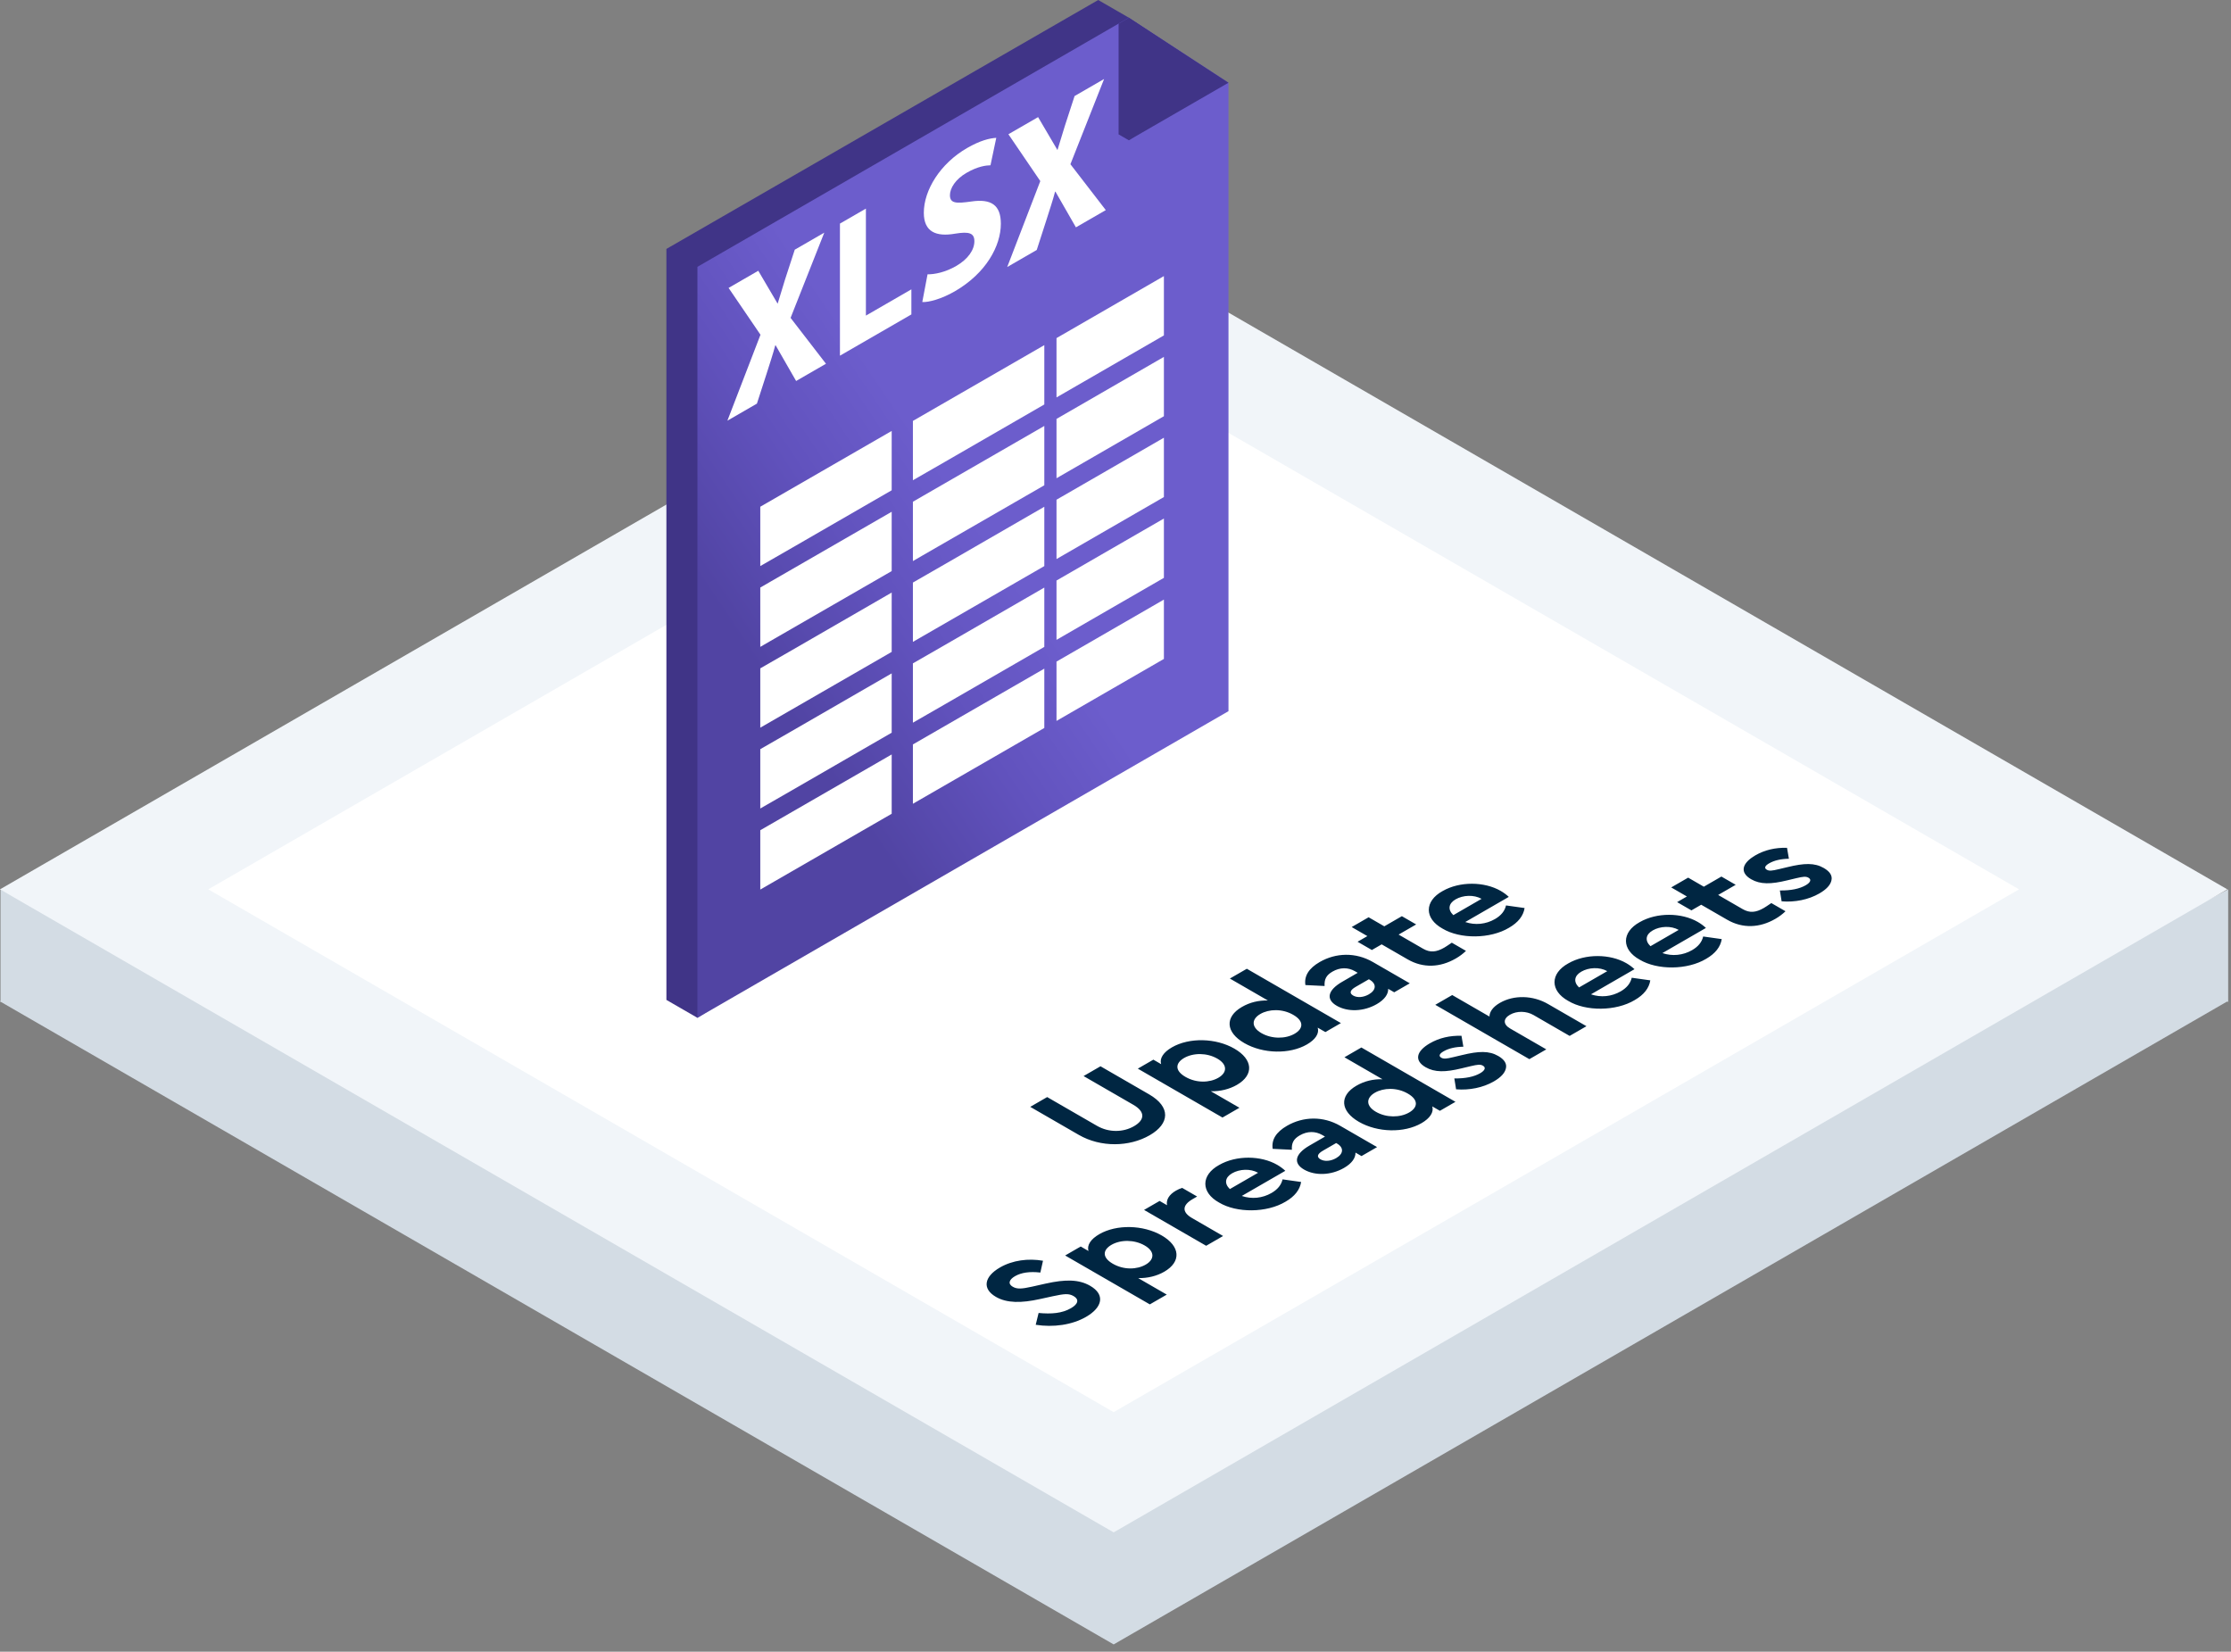 <svg width="154" height="114" viewBox="0 0 154 114" fill="none" xmlns="http://www.w3.org/2000/svg">
<rect x="0" y="0" width="154" height="114" fill="#808080" stroke="none"/>
<g clip-path="url(#clip0)">
<path d="M153.747 69.116L76.873 24.733L-0.001 69.116L76.873 113.499L153.747 69.116Z" fill="#D3DCE4"/>
<path d="M153.805 69.151V61.383L144.244 66.363L153.805 69.151Z" fill="#D3DCE4"/>
<path d="M0.035 69.151V61.383L9.596 66.363L0.035 69.151Z" fill="#D3DCE4"/>
<path d="M153.747 61.383L76.873 17L-0.001 61.383L76.873 105.766L153.747 61.383Z" fill="#F1F5F9"/>
<path d="M138.972 61.383L76.873 25.53L14.774 61.383L76.873 97.236L138.972 61.383Z" fill="white" stroke="white" stroke-width="0.398"/>
<path d="M75.807 0L46 17.181V30.597V69.014L48.141 70.25L82.659 47.849V9.432L77.948 1.236L75.807 0Z" fill="#403487"/>
<path d="M74.706 3.08L48.141 18.417V31.833V70.25L84.799 49.085V10.668V5.709L77.919 1.223L74.706 3.08Z" fill="url(#paint0_linear)"/>
<path d="M77.214 1.631V9.274L77.919 9.681L84.094 5.301L77.919 1.223L77.214 1.631Z" fill="#403487"/>
<path d="M77.919 9.681L84.8 5.709L77.919 1.223V9.681Z" fill="#403487"/>
<path d="M56.898 16.057L54.86 17.234L54.192 19.283C53.993 19.926 53.679 20.962 53.679 20.962L52.342 18.688L50.292 19.872L52.494 23.104L50.21 29.035L52.248 27.858L52.904 25.829C53.15 25.051 53.349 24.463 53.513 23.84L53.536 23.827C53.759 24.226 54.954 26.296 54.954 26.296L57.015 25.106L54.572 21.94L56.898 16.057Z" fill="white"/>
<path d="M59.771 14.398L57.979 15.432V24.549L62.91 21.702V19.971L59.771 21.783V14.398Z" fill="white"/>
<path d="M67.037 13.909C66.018 14.051 65.572 14.052 65.572 13.47C65.572 12.996 65.947 12.374 66.719 11.928C67.492 11.481 68.055 11.415 68.371 11.407L68.77 9.514C68.301 9.541 67.645 9.703 66.755 10.217C64.893 11.292 63.769 13.131 63.769 14.686C63.769 16.012 64.624 16.357 65.935 16.127C66.883 15.971 67.259 16.08 67.259 16.648C67.259 17.243 66.825 17.885 66.005 18.358C65.244 18.798 64.506 18.94 64.026 18.934L63.663 20.847C64.108 20.874 64.998 20.631 65.9 20.111C68.067 18.86 69.086 16.973 69.086 15.444C69.086 14.159 68.43 13.7 67.037 13.909Z" fill="white"/>
<path d="M63.015 40.208V44.303L71.389 39.474L72.086 39.072V34.977L65.185 38.961L63.015 40.208Z" fill="white"/>
<path d="M63.015 34.63V38.725L63.711 38.322L72.086 33.494V29.399L63.711 34.228L63.015 34.63Z" fill="white"/>
<path d="M63.015 45.786V49.88L65.185 48.633L72.086 44.649V40.555L65.185 44.539L63.015 45.786Z" fill="white"/>
<path d="M63.015 51.381V55.476L72.086 50.245V46.15L71.389 46.552L63.015 51.381Z" fill="white"/>
<path d="M72.928 27.43L77.582 24.743L80.341 23.15V19.056L72.928 23.335V27.43Z" fill="white"/>
<path d="M72.928 28.913V33.007L79.836 29.019L80.341 28.727V24.633L79.836 24.924L72.928 28.913Z" fill="white"/>
<path d="M72.928 34.49V38.585L73.433 38.294L80.341 34.306V30.211L77.582 31.804L72.928 34.49Z" fill="white"/>
<path d="M63.015 33.147L65.185 31.9L72.086 27.916V23.821L63.015 29.052V33.147Z" fill="white"/>
<path d="M52.48 46.13V50.225L60.854 45.397L61.551 44.994V40.899L54.65 44.884L52.48 46.13Z" fill="white"/>
<path d="M52.48 40.553V44.647L53.176 44.245L61.551 39.416V35.322L53.176 40.151L52.48 40.553Z" fill="white"/>
<path d="M52.48 51.708V55.803L54.65 54.556L61.551 50.571V46.477L54.65 50.461L52.48 51.708Z" fill="white"/>
<path d="M52.48 57.303V61.398L61.551 56.167V52.072L60.854 52.475L52.48 57.303Z" fill="white"/>
<path d="M52.48 39.07L54.65 37.823L61.551 33.839V29.744L52.48 34.975V39.07Z" fill="white"/>
<path d="M72.928 45.663V49.758L80.341 45.479V41.384L73.433 45.372L72.928 45.663Z" fill="white"/>
<path d="M72.928 40.068V44.163L77.582 41.475L80.341 39.883V35.789L77.582 37.381L72.928 40.068Z" fill="white"/>
<path d="M76.213 5.452L74.175 6.629L73.508 8.678C73.309 9.321 72.994 10.358 72.994 10.358L71.657 8.083L69.607 9.266L71.809 12.499L69.525 18.43L71.563 17.253L72.218 15.224C72.464 14.446 72.664 13.858 72.828 13.236L72.851 13.222C73.073 13.621 74.268 15.691 74.268 15.691L76.33 14.501L73.888 11.335L76.213 5.452Z" fill="white"/>
<path d="M74.467 78.33C75.982 79.205 77.957 79.165 79.36 78.355C80.745 77.555 80.832 76.405 79.316 75.53L75.965 73.595L74.796 74.27L78.234 76.255C79.065 76.735 79.031 77.295 78.277 77.73C77.541 78.155 76.554 78.185 75.722 77.705L72.284 75.72L71.115 76.395L74.467 78.33ZM85.208 72.378C83.926 71.638 82.09 71.598 80.895 72.288C80.306 72.628 80.029 73.048 80.15 73.448L79.614 73.138L78.54 73.758L84.385 77.133L85.555 76.458L83.58 75.318C84.229 75.333 84.862 75.178 85.381 74.878C86.576 74.188 86.49 73.118 85.208 72.378ZM84.03 73.068C84.732 73.473 84.723 74.028 84.1 74.388C83.502 74.733 82.593 74.768 81.831 74.328C81.06 73.883 81.146 73.363 81.735 73.023C82.368 72.658 83.311 72.653 84.03 73.068ZM84.895 67.539L87.519 69.054C86.87 69.039 86.272 69.184 85.727 69.499C84.532 70.189 84.601 71.249 85.891 71.994C87.182 72.739 89.018 72.779 90.213 72.089C90.802 71.749 91.079 71.329 90.958 70.929L91.486 71.234L92.56 70.614L86.065 66.864L84.895 67.539ZM89.269 70.044C90.04 70.489 89.953 71.009 89.364 71.349C88.732 71.714 87.788 71.719 87.069 71.304C86.368 70.899 86.376 70.344 87 69.984C87.589 69.644 88.507 69.604 89.269 70.044ZM94.767 66.399C93.581 65.714 92.213 65.754 91.095 66.399C90.342 66.834 90.013 67.364 90.108 67.989L91.433 68.054C91.407 67.599 91.537 67.314 91.979 67.059C92.498 66.759 93.053 66.759 93.529 67.034L93.719 67.144L92.646 67.764C91.65 68.339 91.502 68.974 92.273 69.419C93.027 69.854 94.126 69.829 95.036 69.304C95.581 68.989 95.833 68.614 95.824 68.249L96.24 68.489L97.314 67.869L94.767 66.399ZM94.542 67.619C95.036 67.904 95.001 68.334 94.49 68.629C94.118 68.844 93.694 68.879 93.408 68.714C93.122 68.549 93.191 68.339 93.572 68.119L94.49 67.589L94.542 67.619ZM100.214 65.065C99.937 65.255 99.764 65.365 99.694 65.405C99.14 65.725 98.716 65.76 98.231 65.48L96.542 64.505L97.754 63.805L96.767 63.235L95.555 63.935L94.472 63.31L93.303 63.985L94.386 64.61L93.71 65L94.697 65.57L95.373 65.18L97.166 66.215C98.239 66.835 99.409 66.78 100.491 66.155C100.751 66.005 100.985 65.83 101.193 65.63L100.214 65.065ZM104.148 61.903C103.983 61.748 103.793 61.608 103.585 61.488C102.468 60.843 100.762 60.818 99.575 61.503C98.311 62.203 98.311 63.393 99.575 64.093C100.788 64.823 102.866 64.813 104.165 64.033C104.798 63.668 105.153 63.213 105.239 62.673L103.957 62.493C103.871 62.873 103.62 63.188 103.195 63.433C102.572 63.793 101.827 63.873 101.143 63.638L104.148 61.903ZM100.32 63.163C99.922 62.783 99.982 62.358 100.476 62.073C100.987 61.778 101.732 61.738 102.269 62.038L100.32 63.163ZM71.493 91.437C72.705 91.627 73.996 91.452 74.966 90.892C76.109 90.232 76.299 89.352 75.251 88.747C74.481 88.302 73.554 88.287 72.168 88.597L71.233 88.807C70.532 88.962 70.211 88.987 69.908 88.812C69.553 88.607 69.657 88.317 70.064 88.082C70.497 87.832 71.077 87.747 71.813 87.832L71.995 87.017C70.982 86.842 69.899 86.977 69.025 87.482C67.942 88.107 67.769 88.947 68.748 89.512C69.51 89.952 70.514 89.942 71.779 89.662L72.671 89.467C73.467 89.297 73.77 89.262 74.108 89.457C74.498 89.682 74.437 89.997 73.926 90.292C73.303 90.652 72.575 90.702 71.692 90.622L71.493 91.437ZM80.193 85.274C78.911 84.534 77.075 84.494 75.88 85.184C75.291 85.524 75.014 85.944 75.135 86.344L74.598 86.034L73.525 86.654L79.37 90.029L80.539 89.354L78.565 88.214C79.214 88.229 79.847 88.074 80.366 87.774C81.561 87.084 81.475 86.014 80.193 85.274ZM79.015 85.964C79.717 86.369 79.708 86.924 79.084 87.284C78.487 87.629 77.578 87.664 76.815 87.224C76.045 86.779 76.131 86.259 76.72 85.919C77.352 85.554 78.296 85.549 79.015 85.964ZM81.604 81.989C81.457 82.034 81.318 82.094 81.171 82.179C80.694 82.454 80.487 82.814 80.556 83.184L80.045 82.889L78.971 83.509L83.258 85.984L84.427 85.309L82.288 84.074C81.552 83.649 81.621 83.169 82.323 82.764L82.634 82.584L81.604 81.989ZM88.722 80.81C88.557 80.655 88.367 80.515 88.159 80.395C87.042 79.75 85.336 79.725 84.149 80.41C82.885 81.11 82.885 82.3 84.149 83C85.362 83.73 87.44 83.72 88.739 82.94C89.371 82.575 89.726 82.12 89.813 81.58L88.531 81.4C88.445 81.78 88.194 82.095 87.769 82.34C87.146 82.7 86.401 82.78 85.717 82.545L88.722 80.81ZM84.894 82.07C84.496 81.69 84.556 81.265 85.05 80.98C85.561 80.685 86.306 80.645 86.843 80.945L84.894 82.07ZM92.509 77.703C91.323 77.018 89.954 77.058 88.837 77.703C88.084 78.138 87.755 78.668 87.85 79.293L89.175 79.358C89.149 78.903 89.279 78.618 89.721 78.363C90.24 78.063 90.794 78.063 91.271 78.338L91.461 78.448L90.388 79.068C89.392 79.643 89.244 80.278 90.015 80.723C90.769 81.158 91.868 81.133 92.778 80.608C93.323 80.293 93.575 79.918 93.566 79.553L93.981 79.793L95.055 79.173L92.509 77.703ZM92.284 78.923C92.778 79.208 92.743 79.638 92.232 79.933C91.86 80.148 91.435 80.183 91.15 80.018C90.864 79.853 90.933 79.643 91.314 79.423L92.232 78.893L92.284 78.923ZM92.803 72.973L95.427 74.489C94.778 74.474 94.18 74.618 93.634 74.933C92.439 75.624 92.509 76.683 93.799 77.428C95.089 78.173 96.925 78.213 98.12 77.523C98.709 77.183 98.986 76.763 98.865 76.364L99.394 76.668L100.467 76.048L93.972 72.298L92.803 72.973ZM97.176 75.478C97.947 75.923 97.861 76.443 97.272 76.783C96.639 77.148 95.695 77.153 94.977 76.739C94.275 76.334 94.284 75.778 94.907 75.418C95.496 75.079 96.414 75.038 97.176 75.478ZM100.51 75.184C101.419 75.259 102.363 75.074 103.117 74.639C103.602 74.359 103.879 74.059 103.948 73.739C104.026 73.414 103.844 73.129 103.42 72.884C102.788 72.519 102.077 72.539 100.908 72.824L100.319 72.964C99.843 73.079 99.653 73.099 99.488 73.004C99.289 72.889 99.358 72.729 99.644 72.564C99.999 72.359 100.458 72.254 101.012 72.244L100.882 71.489C100.068 71.469 99.341 71.639 98.7 72.009C97.764 72.549 97.6 73.194 98.405 73.659C99.038 74.024 99.774 74.009 100.882 73.739L101.532 73.584C101.991 73.479 102.181 73.449 102.363 73.554C102.597 73.689 102.484 73.894 102.173 74.074C101.748 74.319 101.151 74.444 100.389 74.434L100.51 75.184ZM106.85 69.294C105.811 68.694 104.503 68.659 103.533 69.219C103.057 69.493 102.814 69.834 102.814 70.163L100.242 68.678L99.073 69.353L105.568 73.103L106.737 72.428L104.243 70.989C103.75 70.704 103.75 70.314 104.226 70.038C104.702 69.763 105.36 69.773 105.854 70.058L108.348 71.499L109.509 70.829L106.85 69.294ZM112.825 66.894C112.661 66.739 112.47 66.599 112.262 66.479C111.145 65.834 109.439 65.809 108.253 66.494C106.988 67.194 106.988 68.384 108.253 69.084C109.465 69.814 111.543 69.804 112.842 69.024C113.475 68.659 113.83 68.204 113.916 67.664L112.635 67.484C112.548 67.864 112.297 68.179 111.873 68.424C111.249 68.784 110.504 68.864 109.82 68.629L112.825 66.894ZM108.997 68.154C108.599 67.774 108.66 67.349 109.153 67.064C109.664 66.769 110.409 66.729 110.946 67.029L108.997 68.154ZM117.756 64.047C117.591 63.892 117.401 63.752 117.193 63.632C116.076 62.987 114.37 62.962 113.183 63.647C111.919 64.347 111.919 65.537 113.183 66.237C114.396 66.967 116.474 66.957 117.773 66.177C118.405 65.812 118.76 65.357 118.847 64.817L117.565 64.637C117.479 65.017 117.227 65.332 116.803 65.577C116.18 65.937 115.435 66.017 114.751 65.782L117.756 64.047ZM113.928 65.307C113.53 64.927 113.59 64.502 114.084 64.217C114.595 63.922 115.34 63.882 115.876 64.182L113.928 65.307ZM122.271 62.33C121.994 62.52 121.82 62.63 121.751 62.67C121.197 62.99 120.772 63.025 120.287 62.745L118.599 61.77L119.811 61.07L118.824 60.5L117.611 61.2L116.529 60.575L115.36 61.25L116.442 61.875L115.767 62.265L116.754 62.835L117.43 62.445L119.222 63.48C120.296 64.1 121.465 64.045 122.548 63.42C122.808 63.27 123.041 63.095 123.249 62.895L122.271 62.33ZM122.981 62.21C123.89 62.285 124.834 62.1 125.588 61.665C126.073 61.385 126.35 61.085 126.419 60.765C126.497 60.44 126.315 60.155 125.891 59.91C125.259 59.545 124.548 59.565 123.379 59.85L122.79 59.99C122.314 60.105 122.124 60.125 121.959 60.03C121.76 59.915 121.829 59.755 122.115 59.59C122.47 59.385 122.929 59.28 123.483 59.27L123.353 58.515C122.539 58.495 121.812 58.665 121.171 59.035C120.236 59.575 120.071 60.22 120.876 60.685C121.509 61.05 122.245 61.035 123.353 60.765L124.003 60.61C124.462 60.505 124.652 60.475 124.834 60.58C125.068 60.715 124.955 60.92 124.644 61.1C124.219 61.345 123.622 61.47 122.86 61.46L122.981 62.21Z" fill="#002642"/>
</g>
<defs>
<linearGradient id="paint0_linear" x1="60.932" y1="58.854" x2="75.975" y2="48.72" gradientUnits="userSpaceOnUse">
<stop stop-color="#5144A3"/>
<stop offset="0.544" stop-color="#6152BD"/>
<stop offset="1" stop-color="#6C5DCC"/>
</linearGradient>
<clipPath id="clip0">
<rect width="154" height="114" fill="white"/>
</clipPath>
</defs>
</svg>
